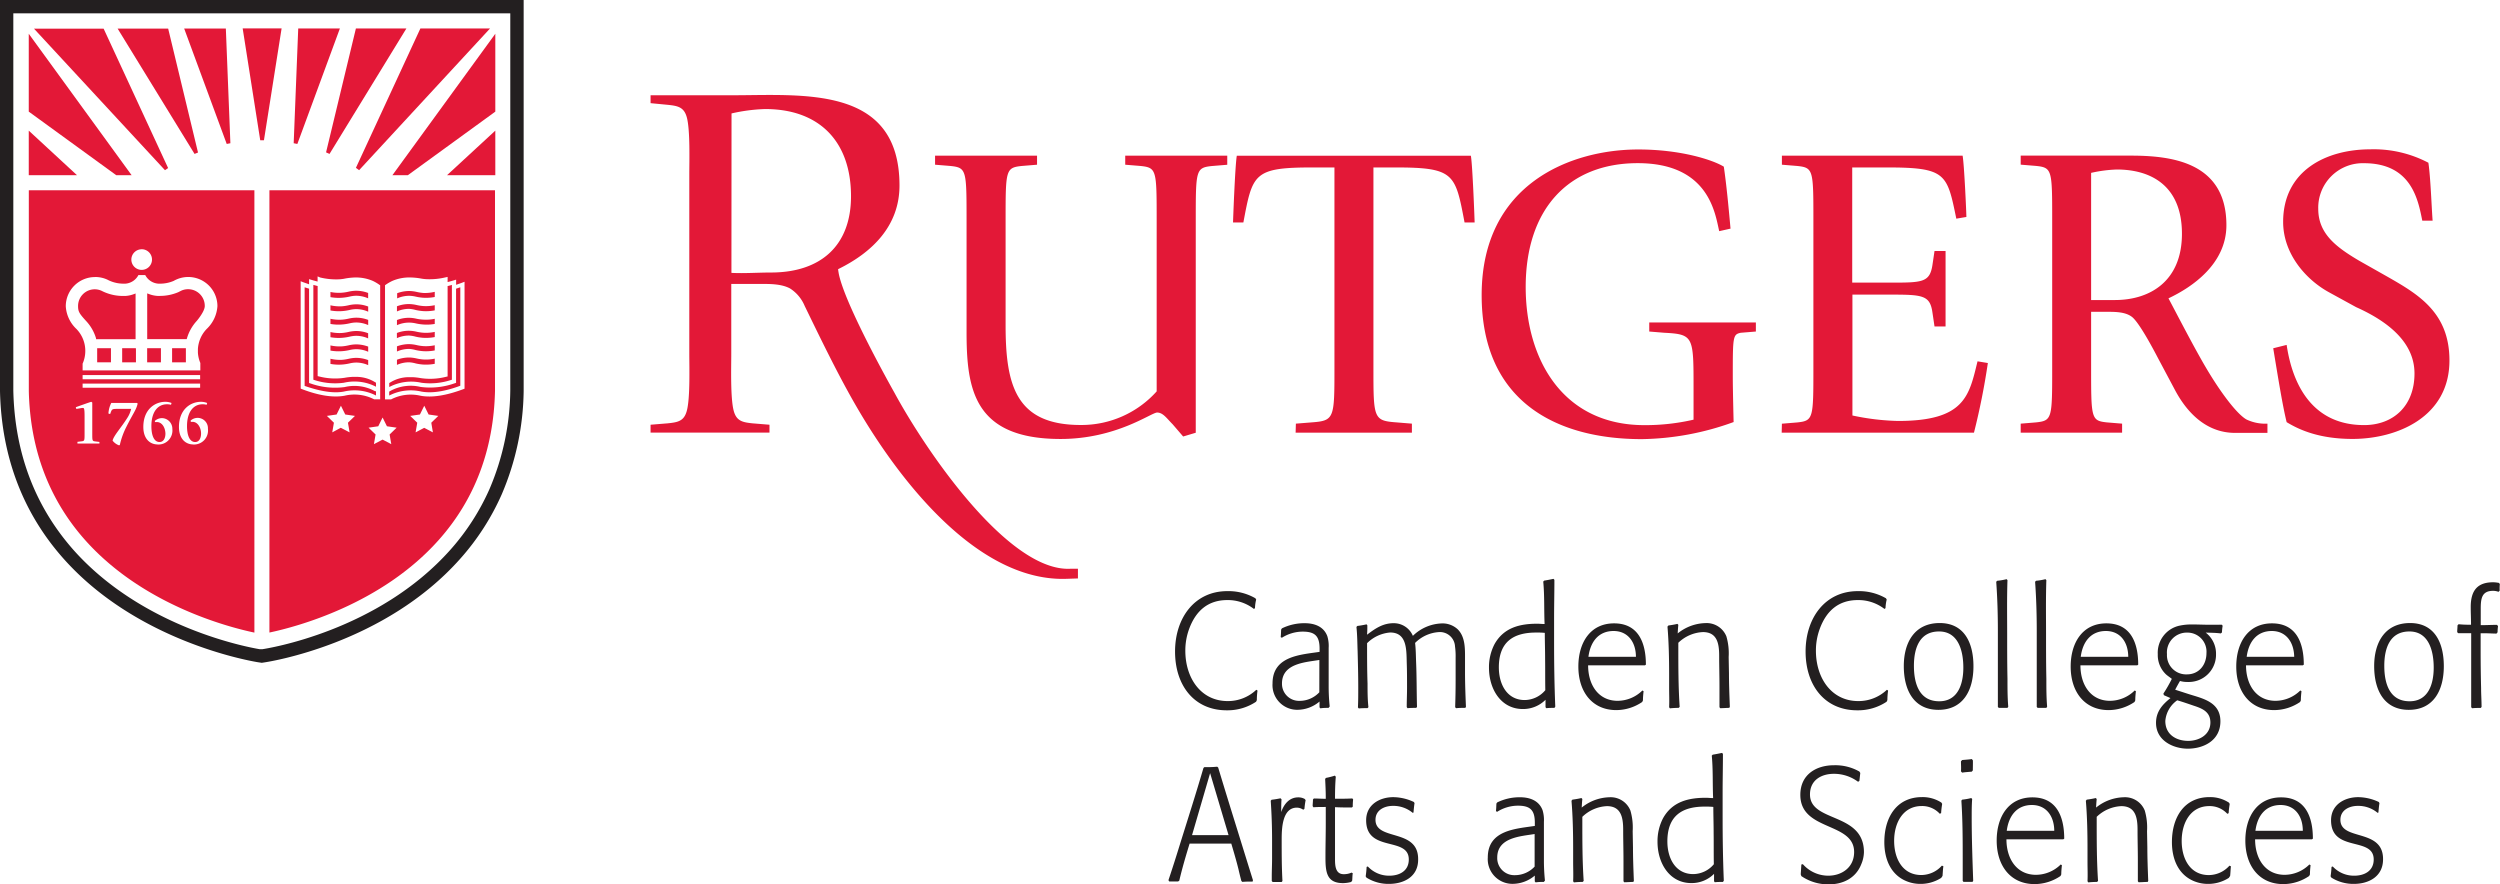 <svg id="9bb7cb5a-053e-4e46-a6c7-edf23260fa1a" data-name="Layer 1" xmlns="http://www.w3.org/2000/svg" viewBox="0 0 484.19 171.28" height="171.28" width="484.19"><defs><style>.\30 68ff941-3546-4353-a3f3-e8587efb5411{fill:#fff}.d6abca85-f835-4f84-bc41-2a8c71659a2c{fill:#e31837}.\31 86c350d-7bfa-48fa-81b6-296421d416b7{fill:#231f20}</style></defs><title>rutgersshield</title><path class="068ff941-3546-4353-a3f3-e8587efb5411" d="M0 13.26V89c.28 12.67 4.42 23.58 12.29 32.44 14 15.76 35.24 19.67 37.61 20.07l.33.05.47.07.47-.07c.95-.14 23.35-3.58 38-20.12a47.66 47.66 0 0 0 8-12.43 52.4 52.4 0 0 0 4.25-20V13.26z" transform="translate(0 -13.26)"/><path class="d6abca85-f835-4f84-bc41-2a8c71659a2c" d="M65.83 18.77h-8.07L56.88 41l.71.14z" transform="translate(0 -13.26)"/><path class="d6abca85-f835-4f84-bc41-2a8c71659a2c" d="M78.99 33.93l16.94-12.31V6.54L76 33.93h2.99z"/><path class="d6abca85-f835-4f84-bc41-2a8c71659a2c" d="M69.55 46.22l25.36-27.45H81.42l-12.49 27zM63.82 43.07l14.89-24.3h-9.78l-5.78 24z" transform="translate(0 -13.26)"/><path class="d6abca85-f835-4f84-bc41-2a8c71659a2c" d="M95.93 33.93V25.3l-9.35 8.63h9.35z"/><path class="d6abca85-f835-4f84-bc41-2a8c71659a2c" d="M50.7 40.42h.42l3.42-21.66H47l3.4 21.66zM44.62 41l-.88-22.21h-8.07l8.24 22.35z" transform="translate(0 -13.26)"/><path class="d6abca85-f835-4f84-bc41-2a8c71659a2c" d="M25.49 33.93L5.57 6.54v15.08l16.94 12.31h2.98z"/><path class="d6abca85-f835-4f84-bc41-2a8c71659a2c" d="M32.56 45.81l-12.49-27H6.58l25.37 27.41zM38.35 42.8l-5.78-24h-9.79l14.9 24.27z" transform="translate(0 -13.26)"/><path class="d6abca85-f835-4f84-bc41-2a8c71659a2c" d="M5.57 25.3v8.63h9.34L5.57 25.3z"/><path class="186c350d-7bfa-48fa-81b6-296421d416b7" d="M0 13.26V89c.28 12.67 4.42 23.58 12.29 32.44 14 15.76 35.24 19.67 37.61 20.07l.33.05.47.07.47-.07c.95-.14 23.35-3.58 38-20.12a47.66 47.66 0 0 0 8-12.43 52.4 52.4 0 0 0 4.25-20V13.26zm98.83 75.66a49.78 49.78 0 0 1-4 19 45.11 45.11 0 0 1-7.55 11.76C73.19 135.57 51.71 138.85 50.8 139H50.33c-2.28-.38-22.67-4.13-36.1-19.23C6.77 111.32 2.85 101 2.58 88.91V15.84h96.25z" transform="translate(0 -13.26)"/><path class="d6abca85-f835-4f84-bc41-2a8c71659a2c" d="M23.66 67.44v2.73h2.67v-2.5l-.02-.23h-2.65z"/><path class="d6abca85-f835-4f84-bc41-2a8c71659a2c" d="M18.6 78.78v.17h7.66V70.1l-.32.12a5.58 5.58 0 0 1-1.66.36h-.44a9.07 9.07 0 0 1-3.84-.84l-.37-.18a3.2 3.2 0 0 0-1.28-.27 3.23 3.23 0 0 0-3.23 3.23c0 1.05.2 1.43 1.53 2.88a8.45 8.45 0 0 1 1.95 3.38z" transform="translate(0 -13.26)"/><path class="d6abca85-f835-4f84-bc41-2a8c71659a2c" d="M33.33 67.44H36v2.73h-2.67z"/><path class="d6abca85-f835-4f84-bc41-2a8c71659a2c" d="M5.58 89c.26 11.3 3.92 21 10.9 28.85 11.1 12.48 27.53 16.82 32.79 17.93V50.11H5.58zm13.68 10.16H15v-.33l.83-.1c.55-.06.55-.18.55-1.53v-3.3c0-1.5-.09-1.63-.34-1.63a2.47 2.47 0 0 0-.43.05l-.83.14-.1-.33c.54-.21 2.79-1 3-1.05l.19.14v6c0 1.35 0 1.46.55 1.53l.83.1zm19.5-11.61v.81H16v-.81zM16 86.72v-.82h22.76v.82zM24.44 96a14.56 14.56 0 0 0-1.23 3.43l-.14.09a2.83 2.83 0 0 1-1.26-.91c.14-.88 1.69-2.57 2.78-4.31a5.44 5.44 0 0 0 .81-1.85H23c-1.4 0-1.29 0-1.67 1l-.33-.1a5.22 5.22 0 0 1 .55-2.05h5l.11.14c-.29 1.25-.87 1.85-2.22 4.56zm6.1 3.34c-1.5 0-2.78-1.09-2.78-3.39 0-3.39 2.23-4.87 4.26-4.87a3.17 3.17 0 0 1 1.2.23l-.1.35a2.69 2.69 0 0 0-.8-.1c-1.7 0-3 1.4-3 4.23 0 1.79.51 3.08 1.58 3.08.83 0 1.14-.85 1.14-1.64C32 96 31.34 95 30.37 95H30v-.23a2.08 2.08 0 0 1 1.38-.53 2.06 2.06 0 0 1 2 2.1 2.71 2.71 0 0 1-2.84 3.01zm6.9 0c-1.5 0-2.78-1.09-2.78-3.39 0-3.39 2.23-4.87 4.26-4.87a3.17 3.17 0 0 1 1.2.23l-.1.35a2.69 2.69 0 0 0-.8-.1c-1.7 0-3 1.4-3 4.23 0 1.79.51 3.08 1.58 3.08.83 0 1.14-.85 1.14-1.64 0-1.2-.69-2.27-1.65-2.27h-.33l-.05-.23a2 2 0 0 1 3.36 1.58 2.71 2.71 0 0 1-2.84 3.04zm-10-37.81a2 2 0 1 1-2 2 2 2 0 0 1 1.97-1.99zm-9 5.38a5.6 5.6 0 0 1 2.35.51l.32.16a6.66 6.66 0 0 0 2.82.62h.33a3.1 3.1 0 0 0 2.55-1.67h1.32a3.1 3.1 0 0 0 2.56 1.67H31a6.68 6.68 0 0 0 2.64-.54 5.72 5.72 0 0 1 .65-.32 5.65 5.65 0 0 1 7.82 5.22A6.67 6.67 0 0 1 40 77l-.09.1a6.1 6.1 0 0 0-1.58 3.77v.69a6.06 6.06 0 0 0 .47 2V85H16v-1.31a6.06 6.06 0 0 0 .52-2.46 6.16 6.16 0 0 0-.07-.94 6.08 6.08 0 0 0-1.52-3.18l-.1-.11a6.57 6.57 0 0 1-2.09-4.43 5.66 5.66 0 0 1 5.65-5.65z" transform="translate(0 -13.26)"/><path class="d6abca85-f835-4f84-bc41-2a8c71659a2c" d="M18.82 67.44h2.67v2.73h-2.67z"/><path class="d6abca85-f835-4f84-bc41-2a8c71659a2c" d="M36.21 78.78a8.46 8.46 0 0 1 1.9-3.37c.16-.19 1.55-1.86 1.55-2.89a3.23 3.23 0 0 0-4.47-3l-.37.18-.29.15a9.09 9.09 0 0 1-3.56.72h-.48a5.52 5.52 0 0 1-1.66-.37l-.32-.12v8.86h7.65z" transform="translate(0 -13.26)"/><path class="d6abca85-f835-4f84-bc41-2a8c71659a2c" d="M28.5 67.44h2.67v2.73H28.5z"/><path class="d6abca85-f835-4f84-bc41-2a8c71659a2c" d="M66.31 83.86a9.5 9.5 0 0 0 1.37-.21 6 6 0 0 1 1.26-.17 5.75 5.75 0 0 1 2.37.5V83a6.7 6.7 0 0 0-2.39-.43 7 7 0 0 0-1.44.19 8.68 8.68 0 0 1-1.24.19 8 8 0 0 1-2.24-.21v1a8.89 8.89 0 0 0 2.31.12zM66.31 81.27a9.5 9.5 0 0 0 1.37-.21 6 6 0 0 1 1.26-.17 5.75 5.75 0 0 1 2.37.5v-1a6.7 6.7 0 0 0-2.39-.43 7 7 0 0 0-1.44.19 8.68 8.68 0 0 1-1.24.19 8 8 0 0 1-2.24-.18v1a8.88 8.88 0 0 0 2.31.11zM66.31 78.68a9.46 9.46 0 0 0 1.37-.21 6 6 0 0 1 1.25-.17 5.68 5.68 0 0 1 2.37.5v-1a6.39 6.39 0 0 0-2.39-.43 6.94 6.94 0 0 0-1.44.19 8.67 8.67 0 0 1-1.25.19 8 8 0 0 1-2.22-.18v1a8.9 8.9 0 0 0 2.31.11zM66.31 73.51a9.5 9.5 0 0 0 1.37-.21 6 6 0 0 1 1.26-.17 5.73 5.73 0 0 1 2.37.5v-1a6.39 6.39 0 0 0-2.39-.43 7 7 0 0 0-1.44.19 8.68 8.68 0 0 1-1.24.19 8 8 0 0 1-2.24-.19v1a8.89 8.89 0 0 0 2.31.12zM66.31 76.1a9.52 9.52 0 0 0 1.37-.21 5.93 5.93 0 0 1 1.26-.17 5.8 5.8 0 0 1 2.37.5v-1a6.37 6.37 0 0 0-2.39-.43 6.93 6.93 0 0 0-1.44.19 8.6 8.6 0 0 1-1.24.19A8 8 0 0 1 64 75v1a8.9 8.9 0 0 0 2.31.1zM66.31 70.92a9.47 9.47 0 0 0 1.37-.21 6 6 0 0 1 1.25-.17 5.76 5.76 0 0 1 2.37.5V70a6.59 6.59 0 0 0-2.39-.43 7 7 0 0 0-1.44.19 8.67 8.67 0 0 1-1.25.19 8 8 0 0 1-2.22-.14v1a8.92 8.92 0 0 0 2.31.11z" transform="translate(0 -13.26)"/><path class="d6abca85-f835-4f84-bc41-2a8c71659a2c" d="M66.59 87.39a9.09 9.09 0 0 1 6.23.77v-.78l-.23-.13a6.84 6.84 0 0 0-3.55-1h-.72a11.75 11.75 0 0 0-1.58.18 12.38 12.38 0 0 1-4.9-.25l-.32-.07V68.66l-.83-.22V86.8a13 13 0 0 0 5.9.59z" transform="translate(0 -13.26)"/><path class="d6abca85-f835-4f84-bc41-2a8c71659a2c" d="M66.59 89.1a9.11 9.11 0 0 1 6.23.76v-.76l-.11-.1h-.13a8.23 8.23 0 0 0-5.85-.77 14.15 14.15 0 0 1-6.58-.7l-.29-.09V69.17L59 68.9V88c3.1 1.08 5.63 1.47 7.59 1.1zM80.52 81.06a9.5 9.5 0 0 0 1.37.21 8.88 8.88 0 0 0 2.31-.14v-1a8 8 0 0 1-2.25.16 8.68 8.68 0 0 1-1.24-.19 7 7 0 0 0-1.44-.19 6.7 6.7 0 0 0-2.39.43v1a5.75 5.75 0 0 1 2.37-.5 6 6 0 0 1 1.27.22z" transform="translate(0 -13.26)"/><path class="d6abca85-f835-4f84-bc41-2a8c71659a2c" d="M81.61 87.39a13 13 0 0 0 5.91-.59V68.44l-.83.22v17.51l-.32.07a12.38 12.38 0 0 1-4.9.25 11.75 11.75 0 0 0-1.58-.18h-.72a6.84 6.84 0 0 0-3.55 1l-.23.13v.78a9.09 9.09 0 0 1 6.22-.83z" transform="translate(0 -13.26)"/><path class="d6abca85-f835-4f84-bc41-2a8c71659a2c" d="M80.52 78.47a9.46 9.46 0 0 0 1.37.21 8.9 8.9 0 0 0 2.31-.14v-1a8 8 0 0 1-2.25.16 8.67 8.67 0 0 1-1.25-.19 6.94 6.94 0 0 0-1.44-.19 6.39 6.39 0 0 0-2.39.43v1a5.68 5.68 0 0 1 2.37-.5 6 6 0 0 1 1.28.22z" transform="translate(0 -13.26)"/><path class="d6abca85-f835-4f84-bc41-2a8c71659a2c" d="M52.18 135.77c5.25-1.11 21.69-5.45 32.79-17.93 7-7.85 10.64-17.55 10.9-28.85V50.11H52.18zM67.71 97L66 96.11l-1.65.89.32-1.87-1.36-1.32 1.88-.27.84-1.7.84 1.7 1.88.27-1.36 1.32zm16.13 0l-1.68-.88-1.67.88.32-1.87-1.36-1.32 1.88-.27.84-1.7.84 1.7 1.88.27-1.36 1.32zm-9.27-12.38V68.5a8.89 8.89 0 0 1 1.43-.84 8.25 8.25 0 0 1 3.38-.66 12.28 12.28 0 0 1 2.23.22 7.77 7.77 0 0 0 1 .11 13.11 13.11 0 0 0 3.58-.33l.5-.11v1c.37-.09.74-.19 1.12-.31l.53-.16v1l1.08-.38.55-.21v20.71l-.26.1c-3.31 1.24-6.08 1.67-8.24 1.27a8.29 8.29 0 0 0-5.72.7h-1.18zm.37 11.2l1.88.27-1.36 1.32.32 1.87-1.68-.88-1.68.88.32-1.87-1.36-1.32 1.88-.27.84-1.7zM58.23 67.73l.55.21 1.08.38v-1l.53.16c.38.12.76.22 1.12.31v-1L62 67a13.11 13.11 0 0 0 3.62.36 7.78 7.78 0 0 0 1-.11 12.28 12.28 0 0 1 2.2-.25 8.25 8.25 0 0 1 3.42.68 8.89 8.89 0 0 1 1.39.84V90.6h-1.17a8.29 8.29 0 0 0-5.72-.7c-2.16.4-4.93 0-8.24-1.27l-.26-.1z" transform="translate(0 -13.26)"/><path class="d6abca85-f835-4f84-bc41-2a8c71659a2c" d="M81.61 89.1c2 .36 4.49 0 7.54-1.13V68.9l-.82.27v18.24l-.29.09a14.15 14.15 0 0 1-6.58.7 8.23 8.23 0 0 0-5.85.77l-.12.07-.11.07v.76a9.11 9.11 0 0 1 6.23-.77z" transform="translate(0 -13.26)"/><path class="d6abca85-f835-4f84-bc41-2a8c71659a2c" d="M80.52 83.65a9.5 9.5 0 0 0 1.37.21 8.89 8.89 0 0 0 2.31-.14v-1a8 8 0 0 1-2.25.16 8.68 8.68 0 0 1-1.24-.19 7 7 0 0 0-1.44-.19 6.7 6.7 0 0 0-2.39.43v1a5.75 5.75 0 0 1 2.37-.5 6 6 0 0 1 1.27.22zM80.52 73.3a9.5 9.5 0 0 0 1.37.21 8.89 8.89 0 0 0 2.31-.14v-1a8 8 0 0 1-2.25.16 8.68 8.68 0 0 1-1.24-.19 7 7 0 0 0-1.44-.19 6.39 6.39 0 0 0-2.39.43v1a5.73 5.73 0 0 1 2.37-.5 6 6 0 0 1 1.27.22zM80.52 70.71a9.47 9.47 0 0 0 1.37.21 8.92 8.92 0 0 0 2.31-.14v-1A8 8 0 0 1 82 70a8.67 8.67 0 0 1-1.25-.19 7 7 0 0 0-1.44-.19 6.59 6.59 0 0 0-2.39.43v1a5.76 5.76 0 0 1 2.37-.5 6 6 0 0 1 1.23.16zM80.52 75.89a9.52 9.52 0 0 0 1.37.21 8.9 8.9 0 0 0 2.31-.1v-1a8 8 0 0 1-2.25.16 8.6 8.6 0 0 1-1.24-.16 6.93 6.93 0 0 0-1.44-.19 6.37 6.37 0 0 0-2.39.43v1a5.8 5.8 0 0 1 2.37-.5 5.93 5.93 0 0 1 1.27.15zM229.15 97.8l2.44-.73v-41c0-9.92 0-10.33 3.17-10.66l2.93-.24v-1.76h-19.76v1.75l2.92.24c3.17.33 3.17.73 3.17 10.66v33a19.56 19.56 0 0 1-14.71 6.51c-12.6 0-14.55-7.73-14.55-19.36V56.06c0-9.92 0-10.33 3.17-10.66l2.92-.24v-1.75H181.1v1.75l2.93.24c3.17.33 3.17.73 3.17 10.66v21.48c0 11.06 1.38 20.74 18.21 20.74 10.81 0 17.56-5.12 18.7-5.12s1.87 1.14 3 2.27zM250.93 97.06h22.52v-1.75l-2.93-.24c-4.52-.33-4.52-.73-4.52-10.66V45.69h4.23c11.47 0 11.63 1.22 13.42 10.66h1.95c0-.33-.4-11.14-.73-12.93h-45.33c-.33 1.79-.73 12.6-.73 12.93h2c1.78-9.44 1.95-10.66 13.41-10.66h4.23v38.72c0 9.93 0 10.33-4.47 10.66l-3 .24zM335.6 86.36c0-7.91 0-8.32 1.54-8.65l2.93-.24v-1.75h-20.65v1.75l2.93.24C328 78 328 78.45 328 88.4v6.14a41.58 41.58 0 0 1-9.51 1.06c-15.93 0-23-12.88-23-26.74 0-15.2 8.37-24 21.7-24 13.9 0 15 9.91 15.78 13.17l2.19-.49c-.36-4-.79-8.56-1.3-12-2.11-1.3-8.29-3.33-16.58-3.33-12.85 0-30.32 6.5-30.32 28.21 0 20.72 14.63 27.89 31 27.89a53.87 53.87 0 0 0 17.8-3.31s-.16-6.23-.16-8.68M345.07 97.06h37.24A134.82 134.82 0 0 0 385 83.57l-2-.33c-1.63 6.67-2.44 11.55-15.39 11.55a46.77 46.77 0 0 1-8.84-1.06V70.32h7.22c6.32 0 7.79.08 8.27 3.41l.41 2.76h2.14V61.87h-2.14l-.41 2.76c-.53 3.37-1.99 3.37-8.31 3.37h-7.22V45.69h6.73c11.48 0 11.64 1.22 13.43 9.92l1.95-.33c0-.73-.41-10.08-.73-11.87h-35v1.75l2.93.24c3.17.33 3.17.73 3.17 10.67V84.4c0 9.94 0 10.35-3.17 10.68l-2.93.24zM405 46.74a26 26 0 0 1 5-.65c6.34 0 12.59 2.93 12.59 12.44 0 9.18-6.17 12.84-13 12.84H405zm-13.64 50.32H411v-1.75l-2.93-.24C405 94.74 405 94.34 405 84.4V73.65h3c1.71 0 3.73 0 5 1.06 1.05.9 2.92 4 5 8l3.35 6.29c2.44 4.48 6.18 8.1 11.54 8.1h6.26v-1.79a8.47 8.47 0 0 1-4.07-.81c-2-1.14-5.61-5.95-9-12.06-2.2-3.91-4.88-9.12-6.1-11.4 4.47-2.11 11.22-6.59 11.22-14.17 0-12.36-10.89-13.47-18.61-13.47h-21.23v1.75l2.93.24c3.17.33 3.17.73 3.17 10.67V84.4c0 9.93 0 10.34-3.17 10.67l-2.93.24zM456.87 63.73c-4.39-2.6-7.88-5.2-7.88-10a8.62 8.62 0 0 1 8.86-8.86c9.18 0 10.48 7.07 11.29 11.13h2c-.19-2.36-.39-8.33-.82-11.22a22.72 22.72 0 0 0-11.22-2.6c-8.62 0-16.91 4.15-16.91 14.06 0 6.1 4.31 11.14 8.94 13.66l5.2 2.85c6.34 2.84 11.3 6.91 11.3 12.84 0 6.34-4.15 10-9.76 10-11.14 0-14.14-9.67-15-15.53l-2.6.65c.92 5.57 1.83 11.23 2.6 14.31 2.52 1.54 6.42 3.25 12.76 3.25 8.61 0 18.77-4.23 18.77-15.2 0-9.76-6.66-13.17-13.09-16.83z" transform="translate(0 -13.26)"/><path class="d6abca85-f835-4f84-bc41-2a8c71659a2c" d="M141.66 66.11c2.49.13 5.16-.07 7.65-.07 9.62 0 15.51-5.17 15.51-14.78 0-10.47-6-16.88-16.63-16.88a33.42 33.42 0 0 0-6.51.85zm20.76 0c.93 5.15 8.1 18.38 10.86 23.3 6.23 11.48 22.17 34.71 34.11 34h1.38v1.88l-2.1.07c-16.87.66-31.94-18.14-40.71-33.21-3.57-6.13-7-13.24-10.11-19.63a7.38 7.38 0 0 0-2.85-3.4c-1.66-.88-3.83-.87-5.63-.87h-5.74V81.8c0 2.49-.19 8.66.49 11.09.54 1.91 1.69 2.16 3.61 2.36l3.3.27v1.53H126v-1.53l3.31-.27c2-.2 3.15-.44 3.69-2.36.69-2.4.5-8.61.5-11.09V47c0-2.47.19-8.68-.5-11.08-.55-1.92-1.73-2.16-3.69-2.36l-3.31-.32v-1.53h15.71c13.83 0 32.5-2 32.5 17.48 0 7.87-5.35 13-11.89 16.2a6.33 6.33 0 0 0 .1.7" transform="translate(0 -13.26)"/><path class="186c350d-7bfa-48fa-81b6-296421d416b7" d="M243.42 148.86l-.15.31a10 10 0 0 1-5.69 1.66c-6.31 0-10-4.83-10-11.38s3.82-11.7 10.1-11.7a10.45 10.45 0 0 1 5.46 1.38l.15.25a7.87 7.87 0 0 0-.23 1.66l-.2.16a8.26 8.26 0 0 0-5.17-1.72c-3.65 0-6.07 2-7.39 5.61a12.1 12.1 0 0 0-.73 4.2c0 5.27 3 9.75 8.2 9.75a7.93 7.93 0 0 0 5.55-2.19l.23.16a13.28 13.28 0 0 0-.13 1.85zM257.31 150.36c-.53 0-1.05 0-1.58.09l-.17-.19v-1.13a6.68 6.68 0 0 1-4.23 1.6 4.78 4.78 0 0 1-4.87-5.11c0-5.33 5.46-5.55 9.11-6.11v-.63c0-2.54-1-3.29-3.3-3.29a7.57 7.57 0 0 0-4 1.19l-.23-.13c.06-.5.06-1 .09-1.47l.15-.22a9.83 9.83 0 0 1 4.41-1c1.78 0 3.65.56 4.38 2.51a6.56 6.56 0 0 1 .26 2.26v7.36a37.4 37.4 0 0 0 .2 4zm-1.78-9.28c-2.63.44-7.24.63-7.24 4.55a3.3 3.3 0 0 0 3.41 3.37 5.22 5.22 0 0 0 3.82-1.66zM283.7 150.36a15.33 15.33 0 0 0-1.69.06l-.18-.19c.06-1.79.09-3.54.09-5.33v-2.16-2.1a13.91 13.91 0 0 0-.12-2.2 2.93 2.93 0 0 0-3.12-2.76 7.15 7.15 0 0 0-4.61 2.1c.15 1.25.15 2.54.2 3.83.12 2.85.09 5.71.17 8.56l-.15.19c-.55 0-1.14 0-1.69.06l-.15-.22c0-1.22.06-2.48.06-3.7 0-1.69 0-3.36-.06-5-.06-2.54 0-5.74-3.21-5.74a7.14 7.14 0 0 0-4.47 2.07c0 2.6 0 5.24.09 7.84 0 1.51 0 3 .17 4.55l-.17.19c-.55 0-1.14 0-1.69.06l-.17-.19c.06-1.29.06-2.57.06-3.86 0-2.35-.06-4.67-.12-7-.06-1.57-.06-3.17-.23-4.74l.18-.19a17.45 17.45 0 0 0 1.78-.31l.15.19c0 .6 0 1.22-.06 1.82 1.61-1.22 3.09-2.23 5.14-2.23a4 4 0 0 1 3.74 2.45 8.39 8.39 0 0 1 5.6-2.41 4.32 4.32 0 0 1 3.07 1.13c1.49 1.47 1.43 3.73 1.43 5.71v2.6c0 2.26.09 4.55.18 6.8zM301.06 150.36c-.53 0-1.05 0-1.58.06l-.15-.19v-1.44a6.1 6.1 0 0 1-4.41 1.79c-4.17 0-6.54-3.79-6.54-8a9.66 9.66 0 0 1 1.05-4.52c1.81-3.29 5-4 8.29-4 .47 0 1 .06 1.43.06-.12-2.76 0-5.49-.26-8.22l.18-.19c.61-.09 1.2-.22 1.81-.34l.17.19c0 2.48-.06 5-.06 7.46v4.67c0 4.14.06 8.28.23 12.42zm-1.81-9.53c0-1.66-.06-3.32-.06-5a15.32 15.32 0 0 0-1.69-.06c-4.29 0-7.21 1.72-7.21 6.74 0 3.35 1.63 6.33 5 6.33a5.26 5.26 0 0 0 4-1.91c-.04-2.02-.01-4.06-.04-6.1zM318.58 142.12h-11c0 3.79 2 6.87 5.72 6.87a6.86 6.86 0 0 0 4.79-2l.23.13c-.06.6-.12 1.19-.12 1.79l-.15.31a9 9 0 0 1-5 1.57c-4.7 0-7.36-3.57-7.36-8.43 0-4.64 2.31-8.37 6.92-8.37s6.16 3.61 6.16 8zm-6.07-6.65c-2.92 0-4.5 2.1-4.87 5h9.2c-.01-2.81-1.53-5-4.33-5zM334.92 150.36c-.58 0-1.17.06-1.75.06l-.15-.19v-4c0-2-.06-4-.06-6 0-2.42-.44-4.55-3.15-4.55a7.32 7.32 0 0 0-4.76 2.07v.69c0 3.92 0 7.84.26 11.73l-.2.19a15.34 15.34 0 0 0-1.69.09l-.15-.22c.06-1.22 0-2.48 0-3.73V144c0-3.1-.06-6.27-.32-9.38l.18-.22a16.93 16.93 0 0 0 1.75-.31l.17.19c-.06.56-.09 1.1-.12 1.66a8.85 8.85 0 0 1 5.37-2 4.12 4.12 0 0 1 4.06 2.57 11.7 11.7 0 0 1 .44 4l.06 3.2c0 2.13.09 4.3.17 6.43zM365.54 148.86l-.15.31a10 10 0 0 1-5.69 1.66c-6.3 0-10-4.83-10-11.38s3.82-11.7 10.1-11.7a10.45 10.45 0 0 1 5.46 1.38l.15.25a7.88 7.88 0 0 0-.23 1.66l-.2.16a8.26 8.26 0 0 0-5.17-1.72c-3.65 0-6.07 2-7.38 5.61a12.1 12.1 0 0 0-.73 4.2c0 5.27 3 9.75 8.2 9.75a7.93 7.93 0 0 0 5.55-2.19l.23.16a13.28 13.28 0 0 0-.14 1.85zM375.43 150.74c-4.76 0-6.71-3.79-6.71-8.47s2.16-8.34 6.95-8.34 6.54 3.86 6.54 8.37c0 4.7-2.02 8.44-6.78 8.44zm.12-15.18c-3.74 0-4.87 3.17-4.87 6.65s1.05 6.87 4.9 6.87c3.56 0 4.67-3.23 4.67-6.52s-.99-7-4.7-7zM388.8 150.36h-1.69l-.17-.19v-14.71c0-3.17-.09-6.37-.32-9.53l.2-.19a11.45 11.45 0 0 0 1.81-.31l.17.19c-.12 3.48-.06 7-.06 10.47 0 2.85 0 5.74.06 8.62 0 1.82 0 3.61.15 5.42zM396.33 150.36h-1.69l-.17-.19v-14.71c0-3.17-.09-6.37-.32-9.53l.2-.19a11.46 11.46 0 0 0 1.81-.31l.17.19c-.12 3.48-.06 7-.06 10.47 0 2.85 0 5.74.06 8.62 0 1.82 0 3.61.15 5.42zM413.93 142.12h-11c0 3.79 2 6.87 5.72 6.87a6.86 6.86 0 0 0 4.79-2l.23.13c-.06.6-.12 1.19-.12 1.79l-.15.31a9 9 0 0 1-5 1.57c-4.7 0-7.36-3.57-7.36-8.43 0-4.64 2.31-8.37 6.92-8.37s6.16 3.61 6.16 8zm-6.07-6.65c-2.92 0-4.5 2.1-4.87 5h9.2c-.01-2.81-1.52-5-4.33-5zM430.34 135.75l-.23.19c-1-.13-2-.13-2.92-.16a5.13 5.13 0 0 1 2 4.17 5.27 5.27 0 0 1-5.46 5.39 4.94 4.94 0 0 1-1.52-.19c-.32.56-.64 1.13-.93 1.69l2.63.85c2.66.85 6.13 1.5 6.13 5.27s-3.33 5.3-6.31 5.3c-2.8 0-6.16-1.54-6.16-5 0-2.2 1.26-3.57 2.8-4.8l-1.28-.56-.09-.31a27.08 27.08 0 0 0 1.63-2.85c-.38-.31-.79-.56-1.14-.88a5.15 5.15 0 0 1-1.58-3.89 5.35 5.35 0 0 1 4.29-5.55 11.23 11.23 0 0 1 2.28-.22c1.17 0 2.37.06 3.53.06h1.55a6.66 6.66 0 0 1 .79 0l.12.22a9.47 9.47 0 0 0-.13 1.27zm-5.6 14.14c-1-.34-2-.69-3.06-1a5.43 5.43 0 0 0-2.31 4c0 2.7 2.19 3.86 4.44 3.86 2 0 4.29-1.1 4.29-3.57-.01-2.18-1.76-2.76-3.37-3.29zm-1.11-14.11a3.85 3.85 0 0 0-3.94 4.17 3.71 3.71 0 0 0 3.88 3.92c2.25 0 3.77-1.76 3.77-4.14a3.69 3.69 0 0 0-3.71-3.95zM446 142.12h-11c0 3.79 2 6.87 5.72 6.87a6.86 6.86 0 0 0 4.79-2l.23.13c-.06.6-.12 1.19-.12 1.79l-.15.31a9 9 0 0 1-5 1.57c-4.7 0-7.36-3.57-7.36-8.43 0-4.64 2.31-8.37 6.92-8.37s6.16 3.61 6.16 8zm-6-6.65c-2.92 0-4.5 2.1-4.87 5h9.2c-.04-2.81-1.56-5-4.33-5zM466.53 150.74c-4.76 0-6.71-3.79-6.71-8.47s2.16-8.34 6.95-8.34 6.54 3.86 6.54 8.37c-.01 4.7-2.02 8.44-6.78 8.44zm.12-15.18c-3.74 0-4.87 3.17-4.87 6.65s1.05 6.87 4.9 6.87c3.56 0 4.67-3.23 4.67-6.52s-.99-7-4.7-7zM484.13 127.66l-.23.22a3.09 3.09 0 0 0-1.05-.19c-2.19 0-2.39 1.5-2.39 3.45v3.2c1.05 0 2.1-.06 3.15-.06l.2.25a8.28 8.28 0 0 0-.09 1.19l-.21.25c-.73 0-1.43-.06-2.16-.06h-.91v3.39q0 3.62.09 7.24c0 1.22.09 2.41.09 3.64l-.15.19c-.55 0-1.11 0-1.66.06l-.2-.19v-3-11.35h-2.51l-.2-.19c0-.44.06-.88.06-1.32l.2-.22a21 21 0 0 0 2.42.09c0-1.13-.06-2.29-.06-3.42 0-3.23 1.31-4.8 4.38-4.8a6.71 6.71 0 0 1 1.11.13l.15.25a8.11 8.11 0 0 0-.03 1.25zM242.6 184c-.67 0-1.31 0-2 .06l-.18-.19c-.2-.75-.38-1.47-.55-2.23-.41-1.66-.9-3.32-1.4-5h-8.07c-.73 2.38-1.43 4.74-2 7.18l-.23.16h-1.72l-.15-.25c.79-2.35 1.55-4.74 2.28-7.12 1.52-4.86 3.07-9.72 4.5-14.61l.17-.16c.82 0 1.66 0 2.48-.09l.2.16c1.23 4.08 2.48 8.12 3.74 12.17 1 3.23 2 6.46 3 9.66zm-8.23-21l-3.5 12h7.07zM252.64 169.9l-.23.19a2.21 2.21 0 0 0-1.23-.41c-2.83 0-2.95 4-2.95 6.21 0 2.67 0 5.33.15 8l-.15.19h-1.75l-.17-.19v-.78c0-1.19.06-2.41.06-3.61v-3.57c0-2.54-.09-5.08-.26-7.59l.17-.19a16.75 16.75 0 0 0 1.72-.28l.2.19c-.06.82-.06 1.66-.06 2.48.55-1.6 1.61-2.85 3.3-2.85a2.5 2.5 0 0 1 1.25.31l.18.22a15.06 15.06 0 0 0-.23 1.68zM262 169.49l-.17.16c-1.08 0-2.19 0-3.27-.06v10.1c0 1.32.12 2.88 1.69 2.88a3.68 3.68 0 0 0 1.52-.31l.23.13c-.09.47-.06 1-.12 1.44l-.2.25a6.39 6.39 0 0 1-1.55.22c-3.18 0-3.42-2.1-3.42-5 0-2.23.06-4.45.06-6.65v-3.1c-.79 0-1.61 0-2.39.06l-.15-.22c0-.44.06-.85.06-1.29l.17-.19c.76 0 1.55.06 2.31.06v-.19c0-1.22-.06-2.45-.12-3.67l.17-.19a15.53 15.53 0 0 0 1.72-.44l.17.22c-.12 1.41-.15 2.85-.15 4.26 1.11 0 2.25 0 3.36-.06l.15.19a10.43 10.43 0 0 0-.07 1.4zM269 184.45a8 8 0 0 1-4.35-1.22l-.15-.25c.09-.6.15-1.22.18-1.82l.23-.09a5.6 5.6 0 0 0 4.2 1.79c1.84 0 3.74-.85 3.74-3.14 0-4.52-8.26-1.29-8.26-7.59 0-3.1 2.71-4.48 5.25-4.48a9.51 9.51 0 0 1 4 .94l.12.22c-.09.6-.15 1.22-.2 1.82l-.15.06a5.83 5.83 0 0 0-3.85-1.35c-1.55 0-3.36.75-3.36 2.7 0 4.14 8.26 1.6 8.26 7.59.07 3.44-2.79 4.82-5.66 4.82zM299 184.07c-.53 0-1.05 0-1.58.09l-.17-.19v-1.13a6.68 6.68 0 0 1-4.23 1.6 4.78 4.78 0 0 1-4.87-5.11c0-5.33 5.46-5.55 9.11-6.11v-.63c0-2.54-1-3.29-3.3-3.29a7.57 7.57 0 0 0-4 1.19l-.23-.13c.06-.5.06-1 .09-1.47l.15-.22a9.83 9.83 0 0 1 4.41-1c1.78 0 3.65.56 4.38 2.51a6.56 6.56 0 0 1 .26 2.26v7.37a37.4 37.4 0 0 0 .2 4zm-1.78-9.28c-2.63.44-7.24.63-7.24 4.55a3.3 3.3 0 0 0 3.42 3.42 5.22 5.22 0 0 0 3.82-1.66zM316.33 184.07c-.58 0-1.17.06-1.75.06l-.15-.19v-4c0-2-.06-4-.06-6 0-2.41-.44-4.55-3.15-4.55a7.32 7.32 0 0 0-4.76 2.07v.69c0 3.92 0 7.84.26 11.73l-.2.19a15.36 15.36 0 0 0-1.69.09l-.15-.22c.06-1.22 0-2.48 0-3.73v-2.48c0-3.1-.06-6.27-.32-9.38l.18-.22a17 17 0 0 0 1.75-.31l.17.19c-.06.56-.09 1.1-.12 1.66a8.84 8.84 0 0 1 5.37-2 4.12 4.12 0 0 1 4.06 2.57 11.7 11.7 0 0 1 .44 4l.06 3.2c0 2.13.09 4.3.17 6.43zM333.7 184.07c-.53 0-1.05 0-1.58.06l-.15-.19v-1.44a6.1 6.1 0 0 1-4.41 1.79c-4.17 0-6.54-3.79-6.54-8a9.66 9.66 0 0 1 1.05-4.52c1.81-3.29 5-4 8.29-4 .47 0 1 .06 1.43.06-.12-2.76 0-5.49-.26-8.22l.18-.19c.61-.09 1.2-.22 1.81-.34l.17.19c0 2.48-.06 5-.06 7.46v4.67c0 4.14.06 8.28.23 12.42zm-1.81-9.53c0-1.66-.06-3.32-.06-5a15.32 15.32 0 0 0-1.69-.06c-4.29 0-7.21 1.72-7.21 6.74 0 3.35 1.63 6.33 5 6.33a5.26 5.26 0 0 0 4-1.91c-.04-2.03-.01-4.06-.04-6.1zM360.49 180.62c-1.08 2.79-3.65 3.92-6.3 3.92a9.25 9.25 0 0 1-5.31-1.6l-.12-.34.12-1.91.29-.06a6.57 6.57 0 0 0 4.93 2.23c2.57 0 5-1.57 5-4.58 0-5.86-10.42-4-10.42-11.07 0-4 3.15-5.74 6.51-5.74a9.42 9.42 0 0 1 4.93 1.22l.17.28-.17 1.54-.26.16a7.79 7.79 0 0 0-4.7-1.54c-2.33 0-4.61 1.16-4.61 4 0 5.49 10.45 3.39 10.45 11.19a6.31 6.31 0 0 1-.51 2.3zM376.22 182.91l-.26.38a7.41 7.41 0 0 1-4.12 1.16 7.07 7.07 0 0 1-2.54-.5c-3.06-1.22-4.35-4.23-4.35-7.59 0-4.89 2.45-8.72 7.3-8.72a6.67 6.67 0 0 1 3.75 1.06l.15.25c-.09.6-.17 1.19-.2 1.79l-.26.13a4.61 4.61 0 0 0-3.5-1.5c-3.59 0-5.34 3.2-5.34 6.74s1.69 6.62 5.25 6.62a5.38 5.38 0 0 0 4-1.82l.29.13c-.11.62-.11 1.24-.17 1.87zM382.09 162.46l-.2.25c-.61.06-1.26.09-1.87.19l-.23-.25c.06-.66 0-1.29 0-1.94l.23-.25c.61-.06 1.26-.09 1.87-.19l.21.25c.02.66-.01 1.29-.01 1.94zm-.06 21.6h-1.75l-.15-.19v-3.76c0-3.92 0-7.87-.26-11.79l.17-.19a11.47 11.47 0 0 0 1.75-.31l.17.19c-.09 1.19-.09 2.42-.09 3.61 0 4.08.15 8.15.29 12.23zM399.6 175.82h-11c0 3.79 2 6.87 5.72 6.87a6.86 6.86 0 0 0 4.79-2l.23.13c-.06.6-.12 1.19-.12 1.79l-.15.31a9 9 0 0 1-5 1.57c-4.7 0-7.36-3.57-7.36-8.43 0-4.64 2.31-8.37 6.92-8.37s6.16 3.61 6.16 8zm-6.07-6.65c-2.92 0-4.5 2.1-4.87 5h9.2c-.01-2.8-1.52-5-4.33-5zM415.95 184.07c-.58 0-1.17.06-1.75.06l-.15-.19v-4c0-2-.06-4-.06-6 0-2.41-.44-4.55-3.15-4.55a7.32 7.32 0 0 0-4.76 2.07v.69c0 3.92 0 7.84.26 11.73l-.2.19a15.34 15.34 0 0 0-1.69.09l-.15-.22c.06-1.22 0-2.48 0-3.73v-2.48c0-3.1-.06-6.27-.32-9.38l.18-.22a17 17 0 0 0 1.75-.31l.17.19c-.06.56-.09 1.1-.12 1.66a8.84 8.84 0 0 1 5.37-2 4.12 4.12 0 0 1 4.06 2.57 11.7 11.7 0 0 1 .44 4l.06 3.2c0 2.13.09 4.3.17 6.43zM431.92 182.91l-.26.38a7.41 7.41 0 0 1-4.12 1.16 7.07 7.07 0 0 1-2.54-.5c-3.06-1.22-4.35-4.23-4.35-7.59 0-4.89 2.45-8.72 7.3-8.72a6.67 6.67 0 0 1 3.74 1.07l.15.25c-.09.6-.18 1.19-.2 1.79l-.26.13a4.61 4.61 0 0 0-3.5-1.5c-3.59 0-5.34 3.2-5.34 6.74s1.69 6.62 5.25 6.62a5.38 5.38 0 0 0 4-1.82l.29.13c-.08.61-.08 1.23-.16 1.86zM447.76 175.82h-11c0 3.79 2 6.87 5.72 6.87a6.86 6.86 0 0 0 4.79-2l.23.13c-.06.6-.12 1.19-.12 1.79l-.15.31a9 9 0 0 1-5 1.57c-4.7 0-7.36-3.57-7.36-8.43 0-4.64 2.31-8.37 6.92-8.37s6.16 3.61 6.16 8zm-6.07-6.65c-2.92 0-4.5 2.1-4.87 5H446c0-2.8-1.5-5-4.31-5zM455.88 184.45a8 8 0 0 1-4.35-1.22l-.15-.25c.09-.6.15-1.22.18-1.82l.23-.09a5.6 5.6 0 0 0 4.2 1.79c1.84 0 3.74-.85 3.74-3.14 0-4.52-8.26-1.29-8.26-7.59 0-3.1 2.71-4.48 5.25-4.48a9.51 9.51 0 0 1 4 .94l.12.22c-.09.6-.15 1.22-.2 1.82l-.15.06a5.83 5.83 0 0 0-3.85-1.35c-1.55 0-3.36.75-3.36 2.7 0 4.14 8.26 1.6 8.26 7.59.03 3.44-2.83 4.82-5.66 4.82z" transform="translate(0 -13.26)"/></svg>
